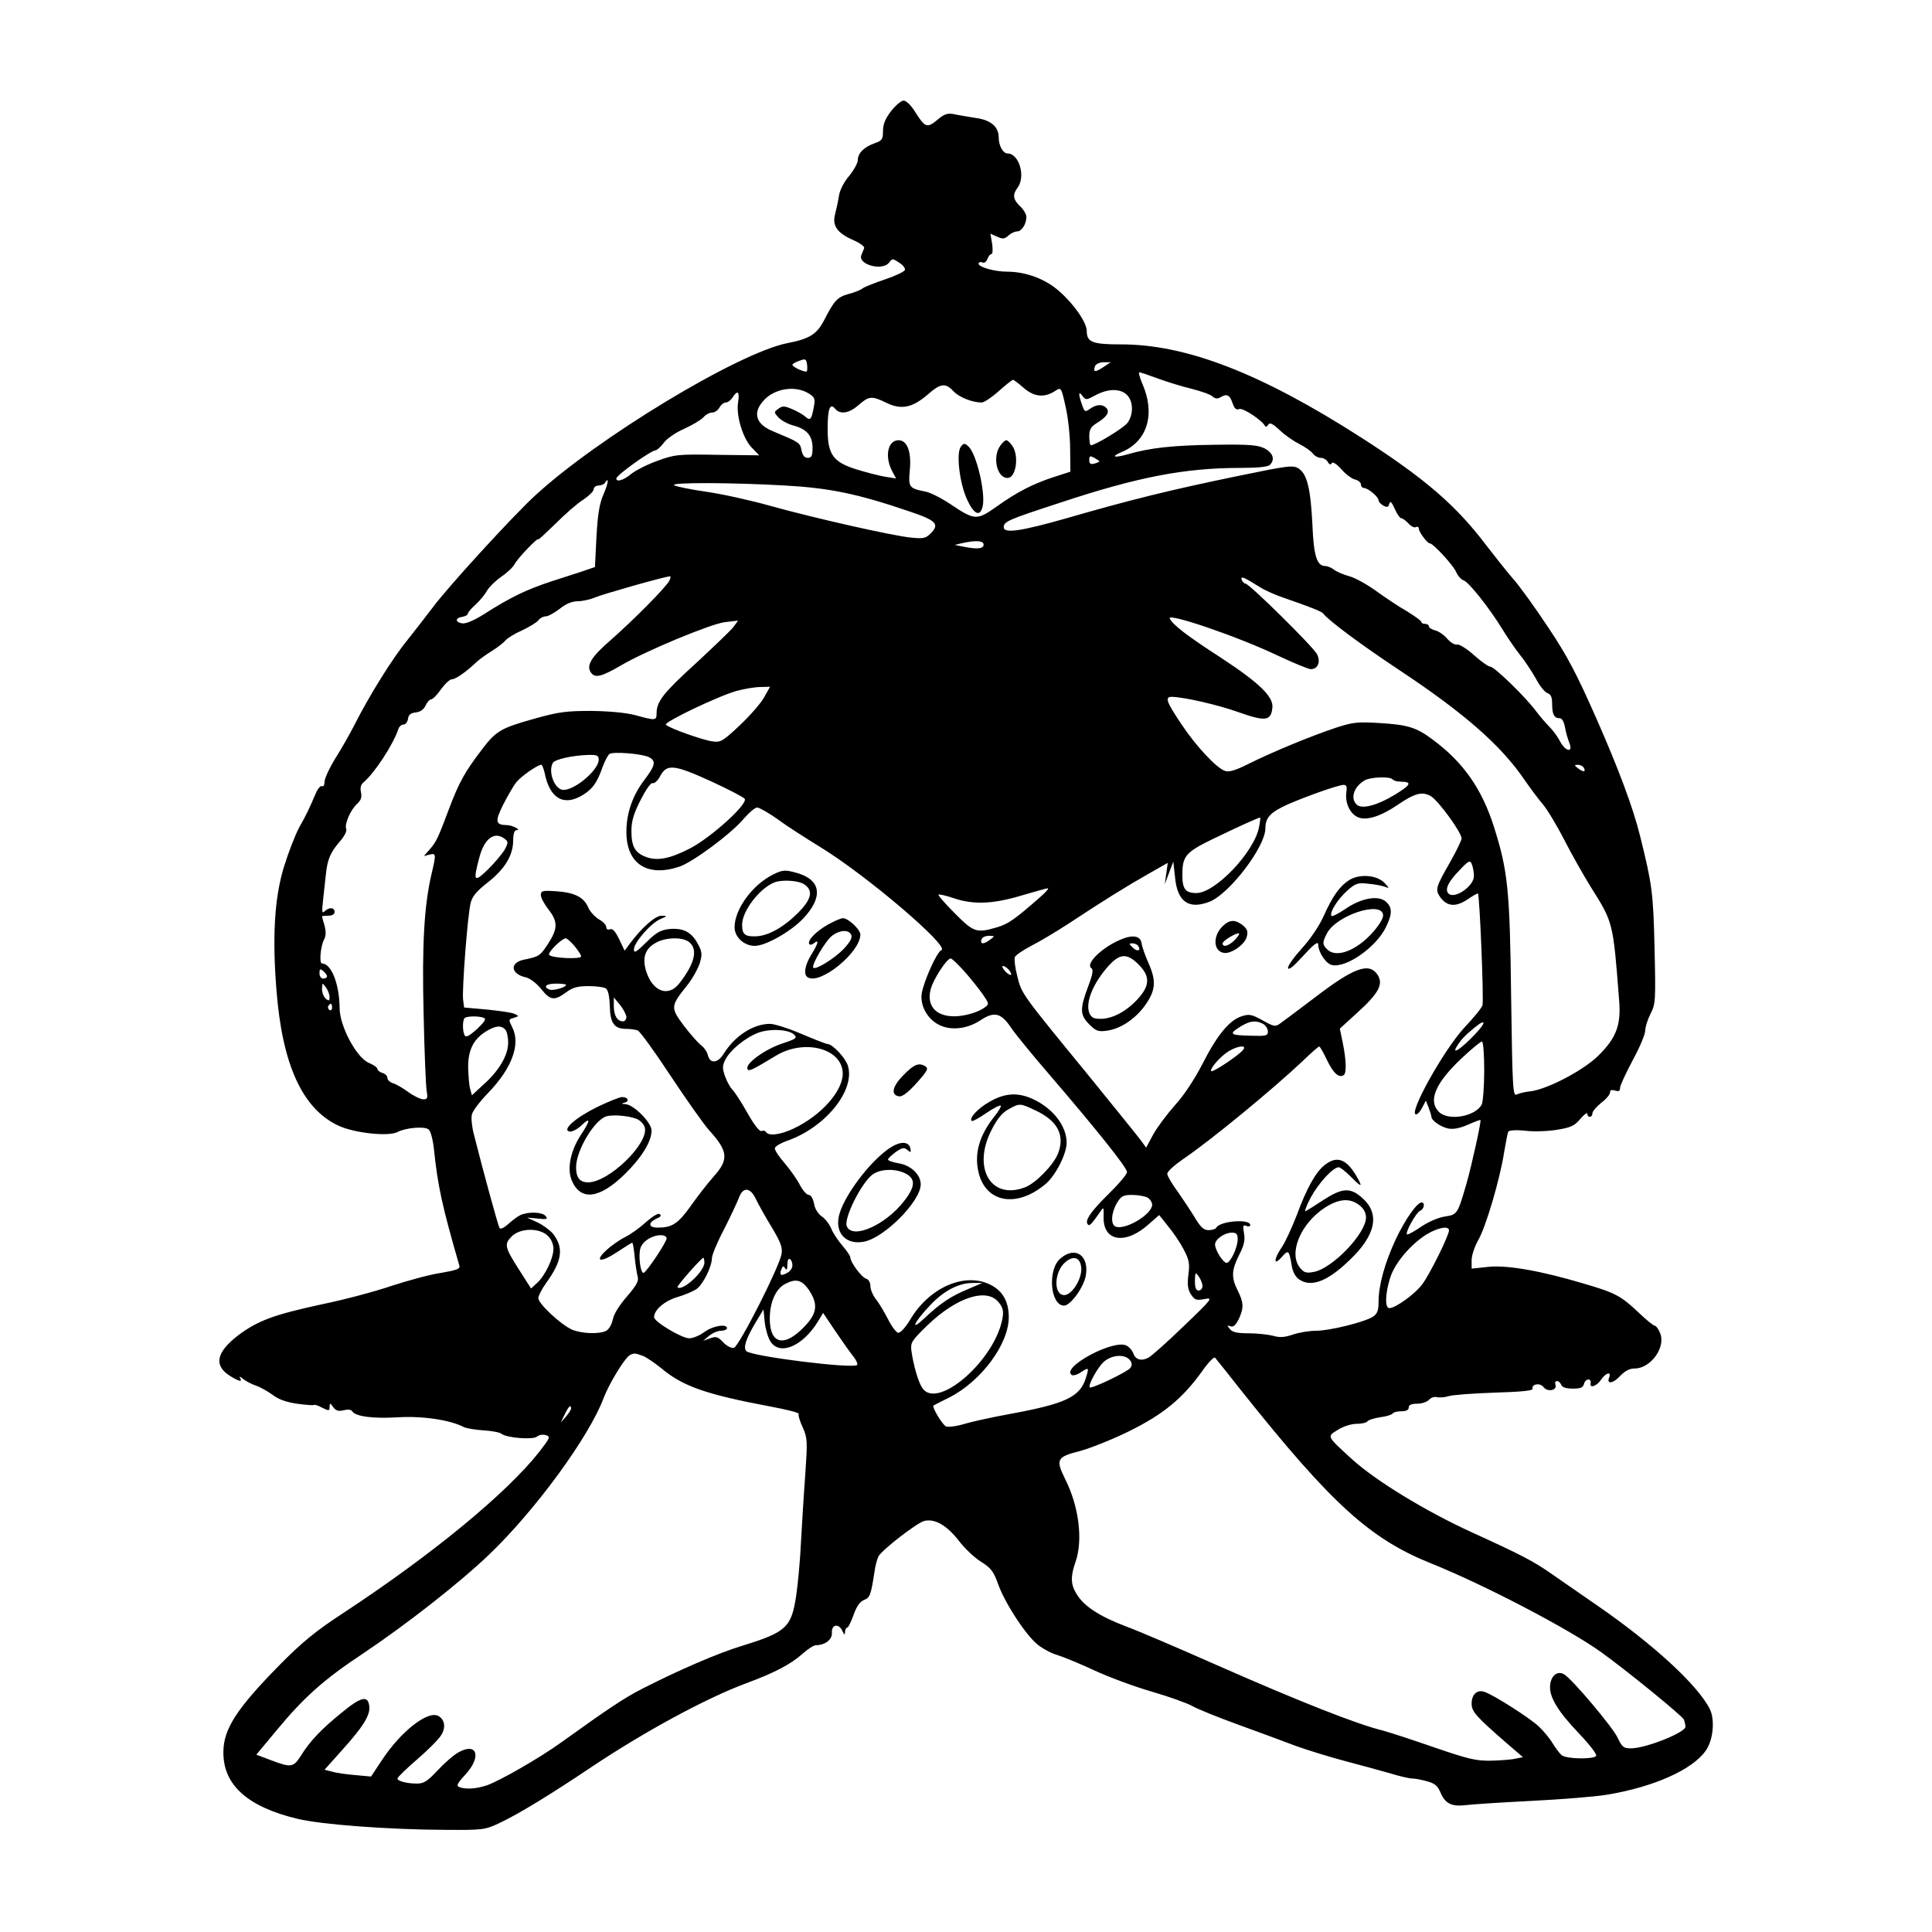 <?xml version="1.0" standalone="no"?>
<!DOCTYPE svg PUBLIC "-//W3C//DTD SVG 20010904//EN"
 "http://www.w3.org/TR/2001/REC-SVG-20010904/DTD/svg10.dtd">
<svg version="1.0" xmlns="http://www.w3.org/2000/svg"
 width="768pt" height="768pt" viewBox="0 0 768 768"
 preserveAspectRatio="xMidYMid meet">
<g transform="translate(0,768) scale(0.1,-0.1)"
fill="#000000" stroke="none">
<path d="M3542 7238 c-23 -30 -32 -52 -32 -79 0 -33 -4 -38 -32 -48 -43 -15
-68 -40 -68 -67 0 -12 -16 -41 -35 -64 -20 -23 -37 -57 -40 -78 -3 -20 -10
-53 -15 -72 -13 -46 7 -76 71 -104 29 -13 47 -26 44 -33 -3 -7 -8 -19 -11 -27
-15 -38 85 -65 111 -29 12 16 14 16 39 -1 15 -9 26 -23 23 -29 -2 -7 -38 -24
-80 -38 -41 -14 -82 -30 -89 -36 -7 -6 -32 -16 -56 -22 -43 -12 -56 -26 -95
-102 -29 -57 -58 -76 -147 -93 -196 -39 -755 -377 -1004 -607 -88 -81 -348
-365 -406 -444 -25 -33 -70 -91 -101 -130 -59 -72 -152 -222 -208 -333 -18
-35 -52 -96 -77 -135 -24 -39 -44 -82 -44 -95 0 -13 -4 -20 -10 -17 -5 3 -16
-9 -24 -27 -27 -63 -36 -83 -67 -138 -16 -30 -43 -100 -60 -155 -38 -123 -47
-279 -30 -491 23 -296 103 -471 245 -538 62 -30 201 -45 236 -26 32 17 109 24
124 10 8 -6 17 -41 21 -78 15 -146 33 -228 101 -463 4 -13 -10 -18 -73 -29
-43 -6 -130 -30 -195 -51 -64 -22 -187 -55 -275 -73 -194 -42 -257 -65 -336
-124 -90 -69 -99 -123 -27 -165 34 -20 44 -21 34 -4 -4 6 1 5 12 -4 10 -9 34
-21 51 -27 18 -6 48 -23 67 -37 23 -18 55 -29 97 -35 35 -5 65 -7 67 -5 3 2
17 -2 33 -11 27 -13 29 -13 29 3 1 17 2 17 15 -1 10 -14 21 -17 41 -12 16 4
30 3 34 -4 13 -21 84 -30 182 -24 95 6 207 -10 262 -39 11 -5 46 -11 79 -13
33 -2 65 -8 71 -14 21 -16 124 -24 140 -11 8 7 24 10 36 6 19 -6 17 -10 -26
-66 -131 -166 -426 -409 -784 -644 -104 -68 -160 -114 -244 -199 -174 -176
-228 -259 -228 -351 -1 -130 95 -217 294 -265 96 -23 362 -43 588 -44 149 -1
157 0 213 26 77 36 200 111 367 223 214 143 458 275 617 334 111 41 176 75
222 116 21 19 46 35 54 35 36 0 65 22 64 48 -3 34 26 41 41 10 8 -18 11 -19
11 -5 1 9 4 17 9 17 4 0 15 23 25 50 12 35 26 54 42 60 23 9 27 19 41 110 3
25 11 53 16 63 14 26 152 133 182 141 42 10 89 -17 137 -78 24 -32 65 -70 90
-85 38 -24 49 -38 67 -89 28 -77 108 -199 156 -239 20 -16 56 -36 79 -42 23
-7 89 -34 147 -61 58 -27 161 -65 230 -85 69 -20 141 -46 160 -57 19 -11 100
-44 180 -73 80 -29 183 -67 230 -85 47 -17 135 -44 195 -60 61 -16 141 -38
180 -49 38 -12 79 -21 90 -21 11 0 37 -5 58 -11 30 -8 42 -18 53 -44 18 -44
44 -57 97 -51 23 3 141 11 262 17 121 6 258 17 305 25 185 31 337 99 390 174
31 43 38 125 16 168 -49 95 -224 256 -444 408 -64 44 -146 101 -182 126 -74
52 -118 75 -322 168 -183 84 -376 202 -471 287 -105 96 -103 92 -59 119 20 13
53 24 74 24 20 0 39 4 43 9 3 6 26 13 50 17 25 3 48 10 51 15 3 5 18 9 35 9
19 0 29 5 29 15 0 10 10 15 34 15 18 0 39 7 47 16 7 8 21 13 31 10 11 -2 31
-1 46 4 15 5 97 11 182 14 106 3 154 8 152 15 -4 20 30 25 44 7 15 -21 56 -13
47 10 -3 7 0 14 6 14 7 0 14 -7 17 -15 4 -10 20 -15 46 -15 32 0 41 4 45 20 6
21 30 22 26 1 -5 -21 25 -11 41 14 18 27 42 35 33 10 -12 -28 14 -26 42 4 20
21 38 31 59 31 64 0 125 85 101 141 -6 16 -16 29 -21 29 -5 0 -35 24 -66 54
-69 65 -91 77 -218 114 -168 50 -303 74 -378 66 l-66 -7 0 34 c0 19 12 54 26
79 31 53 87 245 103 349 7 41 14 78 17 83 4 5 33 7 68 3 33 -4 90 -2 126 4 55
9 69 16 92 43 15 18 28 27 28 21 0 -18 20 -16 20 1 0 8 16 27 35 42 19 14 35
33 35 41 0 10 6 12 20 8 15 -5 20 -2 20 11 0 9 23 58 50 109 28 51 50 104 50
118 0 15 10 45 21 67 20 39 21 50 16 263 -5 220 -10 252 -57 442 -28 114 -86
269 -176 473 -77 174 -114 245 -189 357 -51 77 -114 165 -141 195 -26 30 -74
91 -108 135 -119 157 -242 263 -494 425 -399 256 -697 372 -959 371 -110 0
-133 9 -133 53 0 33 -49 105 -108 157 -54 49 -133 79 -208 79 -50 0 -114 18
-114 32 0 5 7 8 14 5 9 -4 17 2 21 14 4 10 11 19 16 19 5 0 6 17 3 40 l-7 41
27 -12 c22 -10 29 -9 44 4 10 10 26 17 35 17 18 0 37 29 37 58 0 10 -11 29
-25 42 -28 27 -31 46 -10 74 33 44 6 136 -40 136 -18 0 -35 31 -35 63 0 43
-31 70 -91 78 -30 5 -69 11 -86 15 -26 5 -39 1 -64 -20 -44 -37 -51 -35 -93
32 -15 24 -34 42 -44 42 -10 0 -32 -19 -50 -42z m-335 -1034 c-6 -6 -57 17
-57 26 0 3 12 11 28 16 24 9 27 7 30 -14 2 -13 1 -26 -1 -28z m1178 16 c-32
-21 -41 -20 -32 5 4 8 18 15 34 15 l28 0 -30 -20z m216 -44 c35 -13 96 -32
134 -41 39 -10 77 -23 85 -31 10 -9 20 -10 30 -4 26 16 38 11 49 -21 8 -23 15
-30 27 -25 15 6 93 -46 103 -68 2 -4 7 -2 12 5 6 11 17 6 46 -21 21 -20 56
-44 78 -55 22 -11 46 -28 53 -37 7 -10 22 -18 32 -18 10 0 23 -7 28 -16 6 -11
11 -13 16 -5 4 6 18 -2 38 -24 16 -19 41 -38 54 -41 13 -3 24 -12 24 -20 0 -8
6 -14 13 -14 16 -1 57 -35 57 -49 0 -6 9 -15 19 -21 16 -8 20 -6 24 8 3 12 9
7 21 -20 9 -21 21 -38 26 -38 5 0 18 -9 29 -21 11 -12 24 -18 30 -14 6 3 11 0
11 -7 1 -14 34 -58 44 -58 13 0 93 -87 104 -113 7 -16 20 -31 30 -34 20 -6
102 -109 154 -194 20 -33 52 -79 70 -102 19 -23 47 -66 63 -94 15 -29 36 -55
46 -58 14 -5 19 -16 19 -43 0 -42 8 -57 30 -57 9 0 17 -14 21 -35 3 -19 11
-47 17 -62 17 -41 -14 -37 -36 4 -9 18 -28 44 -42 58 -14 14 -38 42 -54 63
-41 56 -166 177 -182 177 -7 0 -36 20 -65 46 -28 25 -58 44 -67 42 -10 -2 -27
9 -39 23 -13 15 -34 30 -48 33 -14 4 -25 11 -25 16 0 6 -7 10 -15 10 -8 0 -15
3 -15 8 0 4 -26 23 -57 42 -32 18 -87 55 -123 81 -36 26 -83 52 -105 58 -22 6
-49 17 -60 25 -11 9 -28 16 -37 16 -33 0 -46 40 -51 165 -7 142 -21 200 -54
222 -22 15 -39 13 -251 -31 -257 -53 -420 -93 -672 -166 -179 -51 -250 -62
-250 -36 0 23 17 30 225 98 308 102 494 138 716 138 68 0 109 4 117 12 21 21
13 47 -20 65 -28 14 -59 17 -197 15 -167 -2 -258 -12 -345 -37 -58 -17 -74
-11 -25 9 101 43 133 152 79 273 -10 24 -15 43 -11 43 5 0 37 -11 72 -24z
m-534 -36 c43 -38 84 -43 129 -13 22 14 23 13 40 -64 10 -43 18 -118 18 -168
l1 -90 -65 -21 c-83 -27 -148 -60 -230 -119 -77 -54 -85 -54 -182 11 -36 24
-81 47 -100 50 -65 13 -68 17 -61 89 6 70 -11 115 -45 115 -43 0 -56 -64 -26
-122 l16 -30 -44 7 c-24 4 -74 17 -113 29 -93 29 -115 59 -115 160 0 81 9 106
30 81 20 -24 56 -18 93 15 41 36 53 37 110 9 59 -29 103 -20 163 31 53 47 72
49 104 15 22 -24 75 -45 112 -45 10 0 40 20 68 45 28 25 53 45 57 45 3 0 21
-13 40 -30z m-849 -26 c21 -14 23 -21 17 -52 -9 -50 -14 -56 -34 -38 -9 8 -33
22 -53 30 -30 13 -38 13 -54 1 -18 -13 -18 -14 0 -34 11 -12 37 -26 58 -32 55
-14 78 -41 78 -89 0 -32 -4 -40 -19 -40 -13 0 -20 9 -25 30 -6 31 -7 31 -114
76 -66 27 -81 71 -39 119 44 52 130 65 185 29z m1262 -4 c26 -26 26 -80 1
-112 -17 -21 -127 -88 -145 -88 -3 0 -6 16 -6 35 0 27 6 38 28 52 41 25 54 44
41 60 -15 17 -39 17 -66 -2 -20 -14 -22 -13 -32 17 -15 42 -14 56 2 34 13 -17
15 -17 52 3 50 27 99 27 125 1z m-1546 -29 c-9 -53 20 -147 56 -182 l28 -29
-166 2 c-158 3 -171 1 -239 -24 -40 -14 -86 -38 -104 -52 -30 -25 -59 -34 -59
-18 0 13 137 111 156 112 5 0 20 13 32 29 12 17 48 42 81 56 33 15 68 36 77
46 9 11 25 19 35 19 10 0 23 9 29 20 6 11 17 20 25 20 8 0 20 9 27 20 20 31
29 24 22 -19z m1436 -235 c0 -2 -9 -6 -20 -9 -15 -4 -20 0 -20 14 0 17 3 18
20 9 11 -6 20 -12 20 -14z m-1971 -131 c-16 -37 -23 -78 -28 -169 l-6 -120
-35 -12 c-19 -7 -80 -26 -135 -44 -103 -34 -164 -63 -272 -132 -38 -24 -71
-38 -85 -36 -29 4 -30 22 0 26 12 2 22 8 22 13 0 5 14 21 31 36 17 16 37 40
45 55 8 14 33 39 56 55 24 16 48 39 54 51 11 22 94 109 94 98 0 -3 31 26 69
63 38 38 87 81 110 95 22 15 41 33 41 41 0 8 9 15 19 15 11 0 23 5 26 11 17
27 13 -3 -6 -46z m722 35 c178 -10 289 -33 494 -103 108 -36 121 -51 84 -88
-19 -19 -29 -21 -78 -16 -72 7 -387 78 -562 127 -75 21 -187 46 -250 55 -63 9
-121 21 -129 26 -20 12 232 11 441 -1z m789 -235 c0 -17 -27 -19 -81 -8 l-34
7 30 7 c54 12 85 10 85 -6z m-1249 -143 c-14 -27 -142 -156 -233 -236 -80 -69
-100 -104 -77 -132 16 -20 42 -13 116 30 96 57 358 166 415 173 l52 6 -19 -26
c-11 -14 -78 -78 -148 -143 -130 -118 -157 -153 -157 -199 0 -30 -4 -30 -84
-8 -39 10 -102 16 -176 17 -99 0 -130 -4 -226 -31 -132 -37 -152 -48 -208
-122 -68 -89 -91 -130 -131 -236 -44 -118 -51 -132 -79 -164 l-21 -24 23 6
c26 6 26 2 7 -79 -29 -125 -38 -281 -31 -559 3 -148 9 -285 12 -302 5 -28 3
-33 -13 -33 -11 0 -38 13 -60 29 -22 16 -49 32 -61 35 -12 4 -22 13 -22 21 0
8 -9 17 -20 20 -11 3 -20 11 -20 16 0 6 -15 16 -34 24 -49 21 -116 146 -116
218 -1 96 -33 177 -70 177 -12 0 -6 70 9 97 7 14 7 31 1 54 -6 19 -10 35 -10
36 0 2 11 3 25 3 16 0 25 6 25 15 0 18 -21 20 -39 3 -11 -11 -12 -3 -7 42 3
30 8 76 11 101 6 62 18 90 55 133 18 20 30 42 26 51 -7 19 17 76 44 100 15 14
19 26 15 45 -4 18 -1 31 10 40 44 37 118 150 139 213 3 9 12 17 20 17 8 0 16
10 18 23 2 16 11 23 31 25 18 2 32 12 39 28 6 13 16 24 22 24 6 0 24 18 39 40
16 22 35 40 44 40 14 0 55 28 98 69 11 10 38 30 60 43 22 14 47 33 55 43 8 9
37 27 65 39 27 13 56 30 64 39 7 10 21 17 31 17 9 0 34 14 55 30 25 20 49 30
72 30 18 0 50 7 71 16 31 13 270 81 295 83 4 1 3 -7 -2 -17z m2349 -27 c19
-12 62 -31 95 -42 101 -35 150 -54 155 -62 20 -27 152 -125 300 -223 261 -173
407 -301 500 -438 21 -30 53 -74 73 -97 19 -23 58 -88 87 -145 29 -57 76 -139
103 -183 90 -143 89 -139 113 -448 9 -102 -11 -153 -83 -224 -59 -58 -200
-132 -268 -141 -22 -2 -47 -8 -56 -13 -15 -8 -17 25 -22 384 -5 431 -13 505
-68 679 -48 152 -122 258 -244 348 -65 49 -99 59 -214 66 -85 5 -104 3 -171
-19 -97 -32 -256 -98 -346 -143 -49 -25 -78 -34 -93 -29 -34 10 -117 99 -176
188 -58 87 -66 107 -37 107 49 -1 185 -32 268 -62 105 -37 127 -34 132 20 4
43 -53 98 -204 197 -139 90 -190 130 -204 156 -14 26 275 -73 429 -147 62 -29
122 -54 132 -54 28 0 40 30 24 60 -15 29 -269 280 -284 280 -5 0 -11 7 -15 15
-6 17 7 12 74 -30z m-1972 -436 c-12 -23 -56 -73 -96 -111 -69 -65 -77 -70
-111 -65 -37 5 -170 52 -184 66 -10 10 212 116 283 135 30 8 72 15 93 15 l38
1 -23 -41z m-458 -239 c29 -15 25 -33 -19 -91 -47 -62 -71 -132 -71 -206 0
-127 83 -181 211 -138 55 19 207 132 256 191 21 24 44 44 53 44 8 0 45 -21 82
-47 36 -27 113 -76 170 -111 183 -112 516 -396 480 -409 -18 -7 -70 -124 -78
-172 -7 -47 21 -100 67 -124 47 -25 113 -18 166 17 56 37 83 30 124 -32 18
-26 85 -108 149 -182 187 -218 310 -371 310 -389 0 -9 -34 -49 -75 -89 -71
-70 -95 -106 -80 -120 6 -7 15 3 50 53 12 18 13 17 12 -22 -3 -99 88 -113 181
-28 l40 35 35 -44 c20 -24 48 -65 62 -92 22 -42 25 -56 19 -101 -5 -41 -2 -59
10 -78 15 -23 22 -25 54 -19 35 7 32 2 -82 -107 -65 -63 -129 -120 -141 -126
-28 -15 -52 -8 -60 18 -4 10 -15 24 -27 30 -50 27 -264 -88 -217 -117 5 -3 21
1 34 10 33 22 35 21 22 -20 -23 -77 -80 -104 -304 -145 -65 -12 -145 -29 -178
-39 -34 -10 -66 -14 -75 -10 -15 8 -57 78 -49 83 2 1 30 16 63 32 127 65 236
212 236 319 0 63 -25 106 -75 130 -102 49 -241 -12 -317 -140 -20 -33 -39 -53
-48 -52 -8 2 -26 26 -40 54 -14 27 -35 63 -47 78 -13 16 -23 40 -23 53 0 15
-7 27 -17 30 -18 5 -63 66 -63 85 0 6 -14 26 -31 46 -17 20 -38 50 -45 69 -8
18 -25 40 -38 48 -14 10 -27 30 -30 50 -4 21 -13 35 -21 35 -8 0 -24 18 -35
39 -11 22 -38 60 -60 86 -22 25 -40 52 -40 60 0 7 21 20 46 29 155 53 276 203
244 301 -11 32 -61 85 -81 85 -5 0 -51 18 -103 40 -51 22 -108 40 -125 40 -66
0 -139 -47 -183 -117 -24 -40 -55 -43 -64 -8 -3 14 -16 32 -27 40 -11 8 -42
43 -68 77 -54 72 -54 78 11 159 22 27 45 69 52 91 10 35 9 45 -8 76 -25 47
-58 64 -113 59 -35 -4 -52 -13 -92 -53 -40 -39 -49 -45 -49 -28 0 27 66 103
104 120 30 13 30 13 6 14 -25 0 -78 -46 -127 -112 l-20 -27 -22 46 c-15 31
-26 43 -36 39 -9 -3 -15 0 -15 9 0 8 -13 22 -30 31 -16 10 -34 30 -41 45 -17
42 -54 61 -126 66 -57 4 -63 2 -63 -15 0 -11 14 -36 30 -57 38 -48 38 -76 -1
-136 -31 -48 -36 -52 -97 -64 -57 -12 -52 -57 8 -70 17 -4 42 -23 61 -46 36
-46 53 -48 99 -14 27 20 46 25 89 25 31 0 62 -4 69 -9 9 -5 15 -31 16 -71 2
-69 18 -90 67 -90 15 0 35 -3 44 -6 9 -4 68 -85 131 -181 63 -95 132 -193 153
-216 76 -84 79 -116 17 -185 -24 -27 -65 -80 -91 -117 -50 -70 -74 -85 -130
-85 -39 0 -40 20 -3 37 15 6 18 12 10 17 -7 4 -29 -10 -54 -32 -24 -22 -61
-49 -84 -60 -22 -11 -56 -35 -75 -53 -49 -46 -20 -49 46 -5 30 20 56 36 58 36
3 0 7 -26 10 -57 3 -32 9 -67 12 -79 5 -16 -6 -35 -43 -78 -30 -34 -52 -70
-56 -91 -4 -19 -15 -39 -26 -45 -27 -14 -95 -12 -135 4 -44 19 -135 103 -135
126 0 9 14 36 31 60 64 88 71 140 27 196 -12 14 -40 35 -62 45 l-41 19 43 -4
c36 -4 41 -2 31 10 -14 17 -72 18 -102 3 -12 -6 -34 -23 -48 -36 -16 -14 -29
-20 -33 -15 -6 9 -66 229 -102 372 -8 30 -12 66 -8 80 3 14 32 52 64 85 95 98
131 195 96 262 -15 30 -15 31 7 37 21 7 21 7 2 16 -11 5 -60 12 -110 17 l-90
8 -4 30 c-5 40 18 340 30 386 7 27 24 47 69 82 67 53 100 107 100 167 0 25 5
40 13 40 21 0 -16 20 -38 20 -46 1 -48 14 -15 81 18 35 41 75 52 89 18 23 85
70 100 70 3 0 9 -15 13 -32 20 -102 76 -135 152 -88 38 23 57 49 78 110 9 24
21 48 28 53 15 10 130 1 157 -13z m-200 -10 c0 -40 -93 -120 -140 -120 -35 0
-63 73 -42 108 10 14 77 29 140 31 35 1 42 -2 42 -19z m3915 -31 c11 -17 0
-20 -21 -4 -17 13 -17 14 -2 15 9 0 20 -5 23 -11z m-3468 -55 c67 -31 127 -62
133 -69 16 -19 -132 -153 -216 -197 -83 -43 -134 -52 -180 -33 -41 17 -54 41
-54 103 0 37 9 68 36 121 22 43 41 70 48 68 7 -3 21 10 31 29 26 48 55 45 202
-22z m2707 9 c4 -4 13 -8 19 -9 7 0 20 -2 30 -2 29 -3 19 -16 -38 -51 -69 -42
-129 -58 -150 -41 -29 24 -14 73 30 98 22 13 98 16 109 5z m-182 -53 c-6 -42
15 -86 47 -99 33 -14 90 4 156 49 69 47 98 55 133 35 30 -18 122 -144 122
-168 0 -7 -20 -49 -45 -93 -59 -103 -61 -111 -38 -143 27 -35 61 -37 107 -6
21 14 39 25 41 23 7 -8 24 -428 18 -444 -3 -11 -36 -51 -73 -90 -81 -88 -224
-344 -191 -344 6 0 17 12 25 28 l14 27 11 -28 c6 -16 11 -32 11 -36 0 -15 37
-41 67 -47 20 -4 46 1 78 15 27 12 49 20 50 19 4 -5 -34 -177 -55 -251 -36
-125 -37 -125 -87 -133 -26 -4 -65 -21 -95 -41 -27 -19 -52 -32 -55 -30 -8 8
37 88 52 94 16 6 21 33 6 33 -18 0 -65 -67 -102 -145 -44 -94 -69 -184 -69
-249 0 -36 -5 -48 -22 -60 -35 -22 -173 -56 -227 -56 -27 0 -68 -7 -91 -15
-33 -11 -52 -13 -79 -5 -20 5 -64 10 -97 10 -46 0 -65 4 -75 17 -12 14 -12 16
2 11 11 -5 21 4 33 28 21 45 20 66 -4 114 -26 52 -25 80 6 142 20 39 24 59 19
86 -5 29 -4 34 9 29 9 -4 16 -2 16 3 0 26 -119 17 -135 -10 -3 -6 -17 -10 -31
-10 -18 0 -31 11 -52 46 -15 25 -46 72 -69 105 -24 32 -43 65 -43 73 0 9 28
34 61 57 111 75 355 276 476 390 34 33 64 59 67 59 3 0 17 -24 31 -54 25 -52
47 -72 66 -60 12 7 11 57 -3 127 l-12 58 70 64 c85 77 104 113 80 150 -34 51
-94 29 -253 -93 -63 -48 -124 -93 -135 -101 -18 -13 -25 -12 -69 13 -44 24
-53 26 -84 16 -48 -16 -96 -73 -155 -189 -32 -62 -74 -126 -110 -165 -31 -35
-70 -87 -86 -116 l-28 -52 -21 29 c-11 15 -105 131 -208 258 -267 326 -266
324 -283 394 -9 34 -13 68 -10 76 3 8 31 27 63 44 32 16 101 57 153 91 133 88
233 150 318 198 l74 42 -6 -43 -6 -42 17 45 17 45 7 -63 c9 -97 55 -129 138
-96 79 32 221 218 221 291 0 43 20 64 88 95 78 34 200 77 223 78 12 0 14 -7
11 -30z m-347 -137 c-18 -99 -174 -263 -249 -263 -44 0 -56 16 -56 73 0 62 11
81 65 113 40 23 234 114 244 114 2 0 0 -17 -4 -37z m-3001 -46 c17 -12 17 -16
3 -43 -9 -16 -38 -51 -66 -79 -57 -55 -61 -50 -36 45 20 76 59 106 99 77z
m3855 -149 c1 -40 -77 -94 -101 -70 -16 16 -1 47 44 93 37 39 42 41 49 23 4
-10 8 -31 8 -46z m-1724 -84 c-99 -87 -127 -107 -171 -120 -82 -24 -93 -21
-169 56 -38 38 -67 71 -64 74 2 2 29 -4 59 -14 78 -27 157 -24 270 10 52 15
100 29 105 29 6 0 -8 -16 -30 -35z m-199 -169 c-22 -17 -36 -19 -36 -7 0 14
12 22 34 22 21 -1 21 -1 2 -15z m-1652 -26 c14 -17 26 -35 26 -41 0 -12 -115
-7 -127 6 -8 8 50 66 66 66 5 0 21 -14 35 -31z m458 14 c32 -29 19 -84 -40
-160 -44 -59 -108 -36 -134 48 -15 51 -4 86 35 109 40 25 113 27 139 3z m1092
-115 c26 -29 58 -70 73 -91 25 -37 26 -38 7 -52 -25 -19 -80 -35 -121 -35 -74
0 -111 43 -93 109 11 40 64 121 79 121 5 0 30 -24 55 -52z m176 7 c20 -24 6
-28 -15 -5 -10 11 -13 20 -8 20 6 0 16 -7 23 -15z m-2710 -26 c0 -5 -7 -9 -15
-9 -9 0 -15 9 -15 21 0 18 2 19 15 9 8 -7 15 -16 15 -21z m10 -82 c0 -16 -3
-17 -15 -7 -8 7 -15 24 -15 39 1 25 1 25 15 7 8 -11 15 -29 15 -39z m940 48
c0 -10 -50 -24 -65 -19 -28 11 -15 24 25 24 22 0 40 -2 40 -5z m240 -127 c0
-10 -6 -18 -13 -18 -23 0 -37 23 -37 60 l0 35 25 -30 c13 -16 24 -38 25 -47z
m-1170 36 c0 -8 -5 -12 -10 -9 -6 4 -8 11 -5 16 9 14 15 11 15 -7z m603 -40
c11 -4 4 -15 -26 -44 -29 -26 -44 -35 -49 -27 -10 15 -10 61 -1 70 8 8 56 9
76 1z m3098 -24 c10 -6 19 -19 19 -30 0 -18 -7 -19 -74 -17 -78 2 -83 7 -32
38 35 21 58 24 87 9z m838 -46 c-51 -53 -87 -77 -70 -47 16 27 32 45 70 76 50
42 51 23 0 -29z m-3851 24 c7 -7 12 -30 12 -53 0 -50 -37 -113 -101 -169 l-43
-40 -7 25 c-4 13 -7 51 -8 84 -1 70 21 114 71 145 38 23 59 25 76 8z m1149
-21 c13 -13 8 -17 -50 -36 -67 -23 -143 -78 -136 -99 4 -13 15 -8 111 50 115
71 268 30 268 -70 0 -70 -87 -167 -195 -218 -52 -25 -100 -31 -110 -14 -3 5
-11 7 -18 4 -8 -3 -30 26 -56 72 -24 43 -51 84 -60 93 -9 9 -22 33 -29 53 -11
32 -11 42 2 67 20 38 80 87 131 106 47 17 121 13 142 -8z m2743 -143 c0 -63
-5 -124 -10 -135 -26 -48 -133 -66 -170 -29 -44 44 -15 114 90 213 39 37 76
67 81 67 5 0 9 -52 9 -116z m-959 82 c-18 -22 -120 -90 -126 -84 -8 8 36 59
69 79 38 23 75 26 57 5z m-1936 -593 c10 -21 38 -71 63 -112 35 -58 43 -80 39
-105 -9 -53 -170 -370 -190 -374 -10 -2 -29 8 -42 22 -21 22 -28 25 -52 16
l-28 -10 24 20 c13 11 34 20 47 20 13 0 24 5 24 10 0 19 -56 10 -90 -15 -19
-14 -46 -25 -60 -25 -30 0 -140 66 -140 84 0 29 42 65 93 80 28 8 63 23 76 32
26 19 60 87 61 122 0 13 21 64 48 115 26 51 52 107 59 125 16 45 46 43 68 -5z
m1556 7 c10 -6 19 -19 19 -29 0 -38 -107 -102 -145 -87 -21 8 -18 55 5 94 17
28 25 32 61 32 22 0 49 -5 60 -10z m1199 -131 c0 -20 -78 -178 -107 -215 -28
-38 -106 -94 -130 -94 -18 0 -17 54 2 117 17 59 79 133 144 175 46 28 91 37
91 17z m-3583 -21 c14 -13 23 -33 23 -52 0 -37 -32 -105 -64 -135 l-25 -23
-44 69 c-61 95 -64 107 -33 138 34 34 109 35 143 3z m2743 -14 c0 -33 -29 -94
-44 -94 -14 0 -46 51 -46 73 0 21 38 47 67 47 18 0 23 -6 23 -26z m-2270 4 c0
-16 -82 -138 -92 -138 -13 0 -21 72 -12 99 10 28 46 51 82 51 12 0 22 -6 22
-12z m150 -97 c0 -36 -88 -116 -107 -98 -4 4 95 117 103 117 2 0 4 -9 4 -19z
m350 -11 c0 -11 -9 -24 -21 -30 -25 -14 -32 -9 -23 14 5 14 9 15 15 4 6 -9 9
-4 9 15 0 16 4 26 10 22 6 -3 10 -15 10 -25z m1630 -82 c0 -10 -7 -18 -15 -18
-11 0 -15 11 -15 38 1 35 2 36 15 18 8 -11 15 -28 15 -38z m-1565 -15 c38 -57
34 -94 -18 -147 -79 -83 -137 -70 -137 32 0 64 23 117 59 137 44 24 68 18 96
-22z m634 3 c-68 -28 -109 -55 -173 -115 -60 -57 -45 -20 21 50 53 57 114 89
168 89 l40 0 -56 -24z m121 -53 c17 -21 20 -35 15 -63 -29 -167 -260 -368
-319 -277 -16 24 -35 90 -43 147 -4 33 0 40 65 103 116 111 235 149 282 90z
m-907 -156 c37 -57 127 -19 188 79 l21 35 49 -73 c27 -40 59 -85 71 -100 12
-15 19 -31 15 -34 -16 -16 -419 34 -440 55 -13 13 -3 47 35 111 l33 55 5 -51
c3 -27 13 -62 23 -77z m-507 -57 c15 -6 48 -29 74 -50 85 -71 177 -103 432
-151 65 -12 115 -25 113 -29 -3 -4 4 -29 16 -54 19 -43 19 -55 10 -189 -6 -78
-13 -198 -17 -267 -3 -69 -12 -165 -19 -213 -19 -126 -39 -145 -214 -199 -99
-30 -255 -98 -396 -170 -73 -37 -137 -80 -325 -215 -83 -60 -240 -150 -292
-169 -43 -15 -86 -18 -112 -8 -13 5 -9 14 24 50 65 70 47 129 -26 89 -19 -10
-56 -42 -84 -72 -40 -43 -55 -53 -82 -53 -41 0 -78 10 -78 20 0 5 35 39 79 77
43 37 86 80 95 96 19 30 14 62 -12 76 -42 22 -149 -62 -224 -176 l-43 -65 -65
6 c-36 3 -77 9 -92 14 l-28 7 68 76 c86 95 114 141 110 176 -5 45 -32 39 -111
-26 -81 -66 -125 -112 -162 -172 -29 -45 -39 -46 -118 -16 l-58 22 79 95 c111
134 188 203 348 309 173 116 382 280 498 391 184 176 399 470 456 624 21 55
81 154 102 168 17 10 22 10 54 -2z m1935 -16 c9 -11 10 -20 3 -31 -9 -15 -155
-85 -162 -78 -8 8 30 77 54 100 31 29 84 34 105 9z m449 -129 c353 -443 506
-582 747 -679 212 -85 547 -260 677 -353 103 -74 324 -254 330 -269 3 -9 6
-21 6 -28 0 -23 -158 -86 -217 -86 -29 0 -35 5 -53 43 -20 42 -179 231 -212
251 -26 16 -52 -4 -56 -42 -5 -46 30 -104 114 -192 42 -44 73 -84 69 -90 -9
-14 -118 -13 -137 3 -8 6 -24 28 -36 47 -11 19 -36 49 -54 66 -35 34 -183 128
-218 139 -29 9 -50 -11 -50 -47 0 -32 17 -51 140 -158 l64 -55 -30 -6 c-16 -4
-60 -7 -98 -8 -59 -1 -91 7 -225 53 -86 30 -176 59 -201 66 -107 26 -334 116
-670 264 -140 62 -298 130 -352 150 -108 41 -169 81 -198 129 -24 38 -25 70
-5 127 31 88 14 223 -42 333 -37 75 -31 86 57 108 41 11 130 46 197 79 136 67
213 130 290 237 25 36 49 61 53 56 4 -4 53 -66 110 -138z m-2670 -64 c0 -5 -9
-19 -20 -32 l-21 -24 16 33 c15 31 25 41 25 23z"/>
<path d="M3976 5908 c-32 -45 -13 -128 29 -128 34 0 47 88 19 128 -8 12 -19
22 -24 22 -5 0 -16 -10 -24 -22z"/>
<path d="M3820 5905 c-20 -24 -6 -145 24 -210 27 -60 52 -71 62 -29 13 52 -24
210 -56 239 -15 14 -19 14 -30 0z"/>
<path d="M3074 4204 c-82 -40 -154 -138 -154 -210 0 -39 38 -74 80 -74 44 0
144 57 193 109 80 85 71 152 -22 180 -49 14 -59 14 -97 -5z m124 -40 c36 -25
28 -59 -27 -114 -56 -56 -117 -90 -165 -92 -45 -2 -56 8 -56 46 0 55 70 146
130 169 30 11 96 7 118 -9z"/>
<path d="M3290 4004 c-47 -27 -82 -63 -73 -77 2 -4 11 -3 19 4 21 17 17 -1
-11 -46 -26 -42 -32 -80 -14 -90 49 -31 209 99 209 170 0 20 -48 65 -69 65 -9
0 -36 -12 -61 -26z m94 -41 c5 -11 -6 -29 -31 -56 -37 -38 -110 -83 -120 -74
-9 9 47 105 73 126 32 25 69 27 78 4z"/>
<path d="M3591 3406 c-44 -45 -51 -78 -18 -84 16 -3 45 21 96 82 18 23 20 30
10 37 -26 16 -45 9 -88 -35z"/>
<path d="M3933 3300 c-47 -27 -82 -65 -70 -76 2 -3 28 11 57 31 29 20 55 33
58 30 3 -3 -8 -22 -25 -43 -60 -75 -81 -148 -63 -223 29 -121 153 -142 267
-45 39 33 83 119 83 163 0 70 -58 142 -143 178 -56 23 -105 19 -164 -15z m183
-34 c88 -41 118 -98 90 -171 -18 -46 -89 -119 -132 -135 -136 -52 -211 79
-131 231 22 43 42 67 67 80 44 24 44 24 106 -5z"/>
<path d="M2375 3280 c-86 -42 -143 -92 -111 -98 10 -2 31 9 47 24 37 36 37 21
-1 -36 -42 -64 -57 -135 -37 -183 35 -82 110 -73 211 26 67 66 106 129 106
173 0 32 -71 103 -104 105 -17 1 -18 2 -3 6 21 5 13 23 -11 22 -9 0 -53 -18
-97 -39z m164 -52 c11 -7 22 -20 24 -30 17 -63 -143 -218 -225 -218 -33 0 -48
18 -48 60 0 68 76 193 123 203 33 8 104 -1 126 -15z"/>
<path d="M3544 3121 c-82 -50 -196 -202 -210 -279 -13 -67 32 -111 100 -98 81
15 226 161 226 228 0 39 -39 76 -89 84 -23 4 -41 10 -41 15 0 4 14 17 30 29
26 18 33 20 47 9 13 -12 15 -11 12 6 -6 27 -37 29 -75 6z m56 -106 c40 -21 39
-51 -5 -108 -74 -97 -208 -156 -229 -101 -12 31 56 168 101 204 31 24 92 26
133 5z"/>
<path d="M4215 2677 c-52 -44 -40 -187 15 -187 25 0 77 71 86 118 15 81 -42
121 -101 69z m83 -35 c5 -46 -40 -115 -71 -110 -39 5 -36 90 5 128 33 31 62
23 66 -18z"/>
<path d="M5364 4182 c-39 -25 -66 -63 -103 -145 -17 -38 -53 -91 -85 -126 -31
-34 -56 -69 -56 -78 1 -12 21 4 60 47 40 44 59 59 60 47 0 -32 30 -77 54 -83
56 -14 177 71 215 150 26 53 26 78 1 101 -30 28 -100 15 -163 -29 -29 -19 -53
-32 -55 -26 -6 16 27 67 64 100 33 29 42 32 83 27 25 -2 55 -8 66 -12 19 -7
19 -7 -1 15 -31 32 -99 37 -140 12z m134 -138 c2 -12 -13 -38 -39 -68 -66 -75
-147 -106 -183 -70 -20 19 -20 28 -1 64 37 71 215 130 223 74z"/>
<path d="M4862 4000 c-42 -39 -40 -102 4 -108 29 -4 83 34 90 64 6 21 2 31
-16 46 -29 23 -51 23 -78 -2z m48 -55 c-24 -25 -50 -33 -50 -15 0 9 47 39 64
40 5 0 -1 -11 -14 -25z"/>
<path d="M4450 3943 c-73 -32 -137 -96 -111 -112 8 -5 4 -27 -14 -74 -33 -88
-32 -112 5 -149 27 -27 36 -30 71 -25 52 7 111 46 149 98 44 61 47 98 17 167
-14 31 -27 68 -29 82 -4 31 -37 36 -88 13z m75 -24 c12 -19 -5 -23 -22 -6 -16
16 -16 17 -1 17 9 0 20 -5 23 -11z m1 -73 c46 -46 46 -83 -3 -137 -45 -49
-100 -79 -148 -79 -28 0 -37 5 -45 24 -16 42 16 119 77 187 45 49 73 51 119 5z"/>
<path d="M5266 3049 c-36 -28 -72 -93 -111 -199 -19 -49 -45 -106 -59 -127
-34 -49 -34 -78 -1 -40 27 30 29 29 40 -35 3 -22 15 -44 28 -53 48 -34 113
-10 202 76 105 100 122 185 49 248 -46 41 -78 39 -150 -7 -32 -21 -65 -42 -73
-46 -7 -5 1 19 19 53 32 59 89 121 112 121 5 0 28 -17 49 -39 44 -44 48 -42
18 9 -39 64 -76 76 -123 39z m138 -160 c17 -13 26 -30 26 -49 0 -63 -133 -202
-207 -216 -31 -6 -39 -3 -55 16 -47 57 1 175 98 239 56 36 100 40 138 10z"/>
</g>
</svg>
